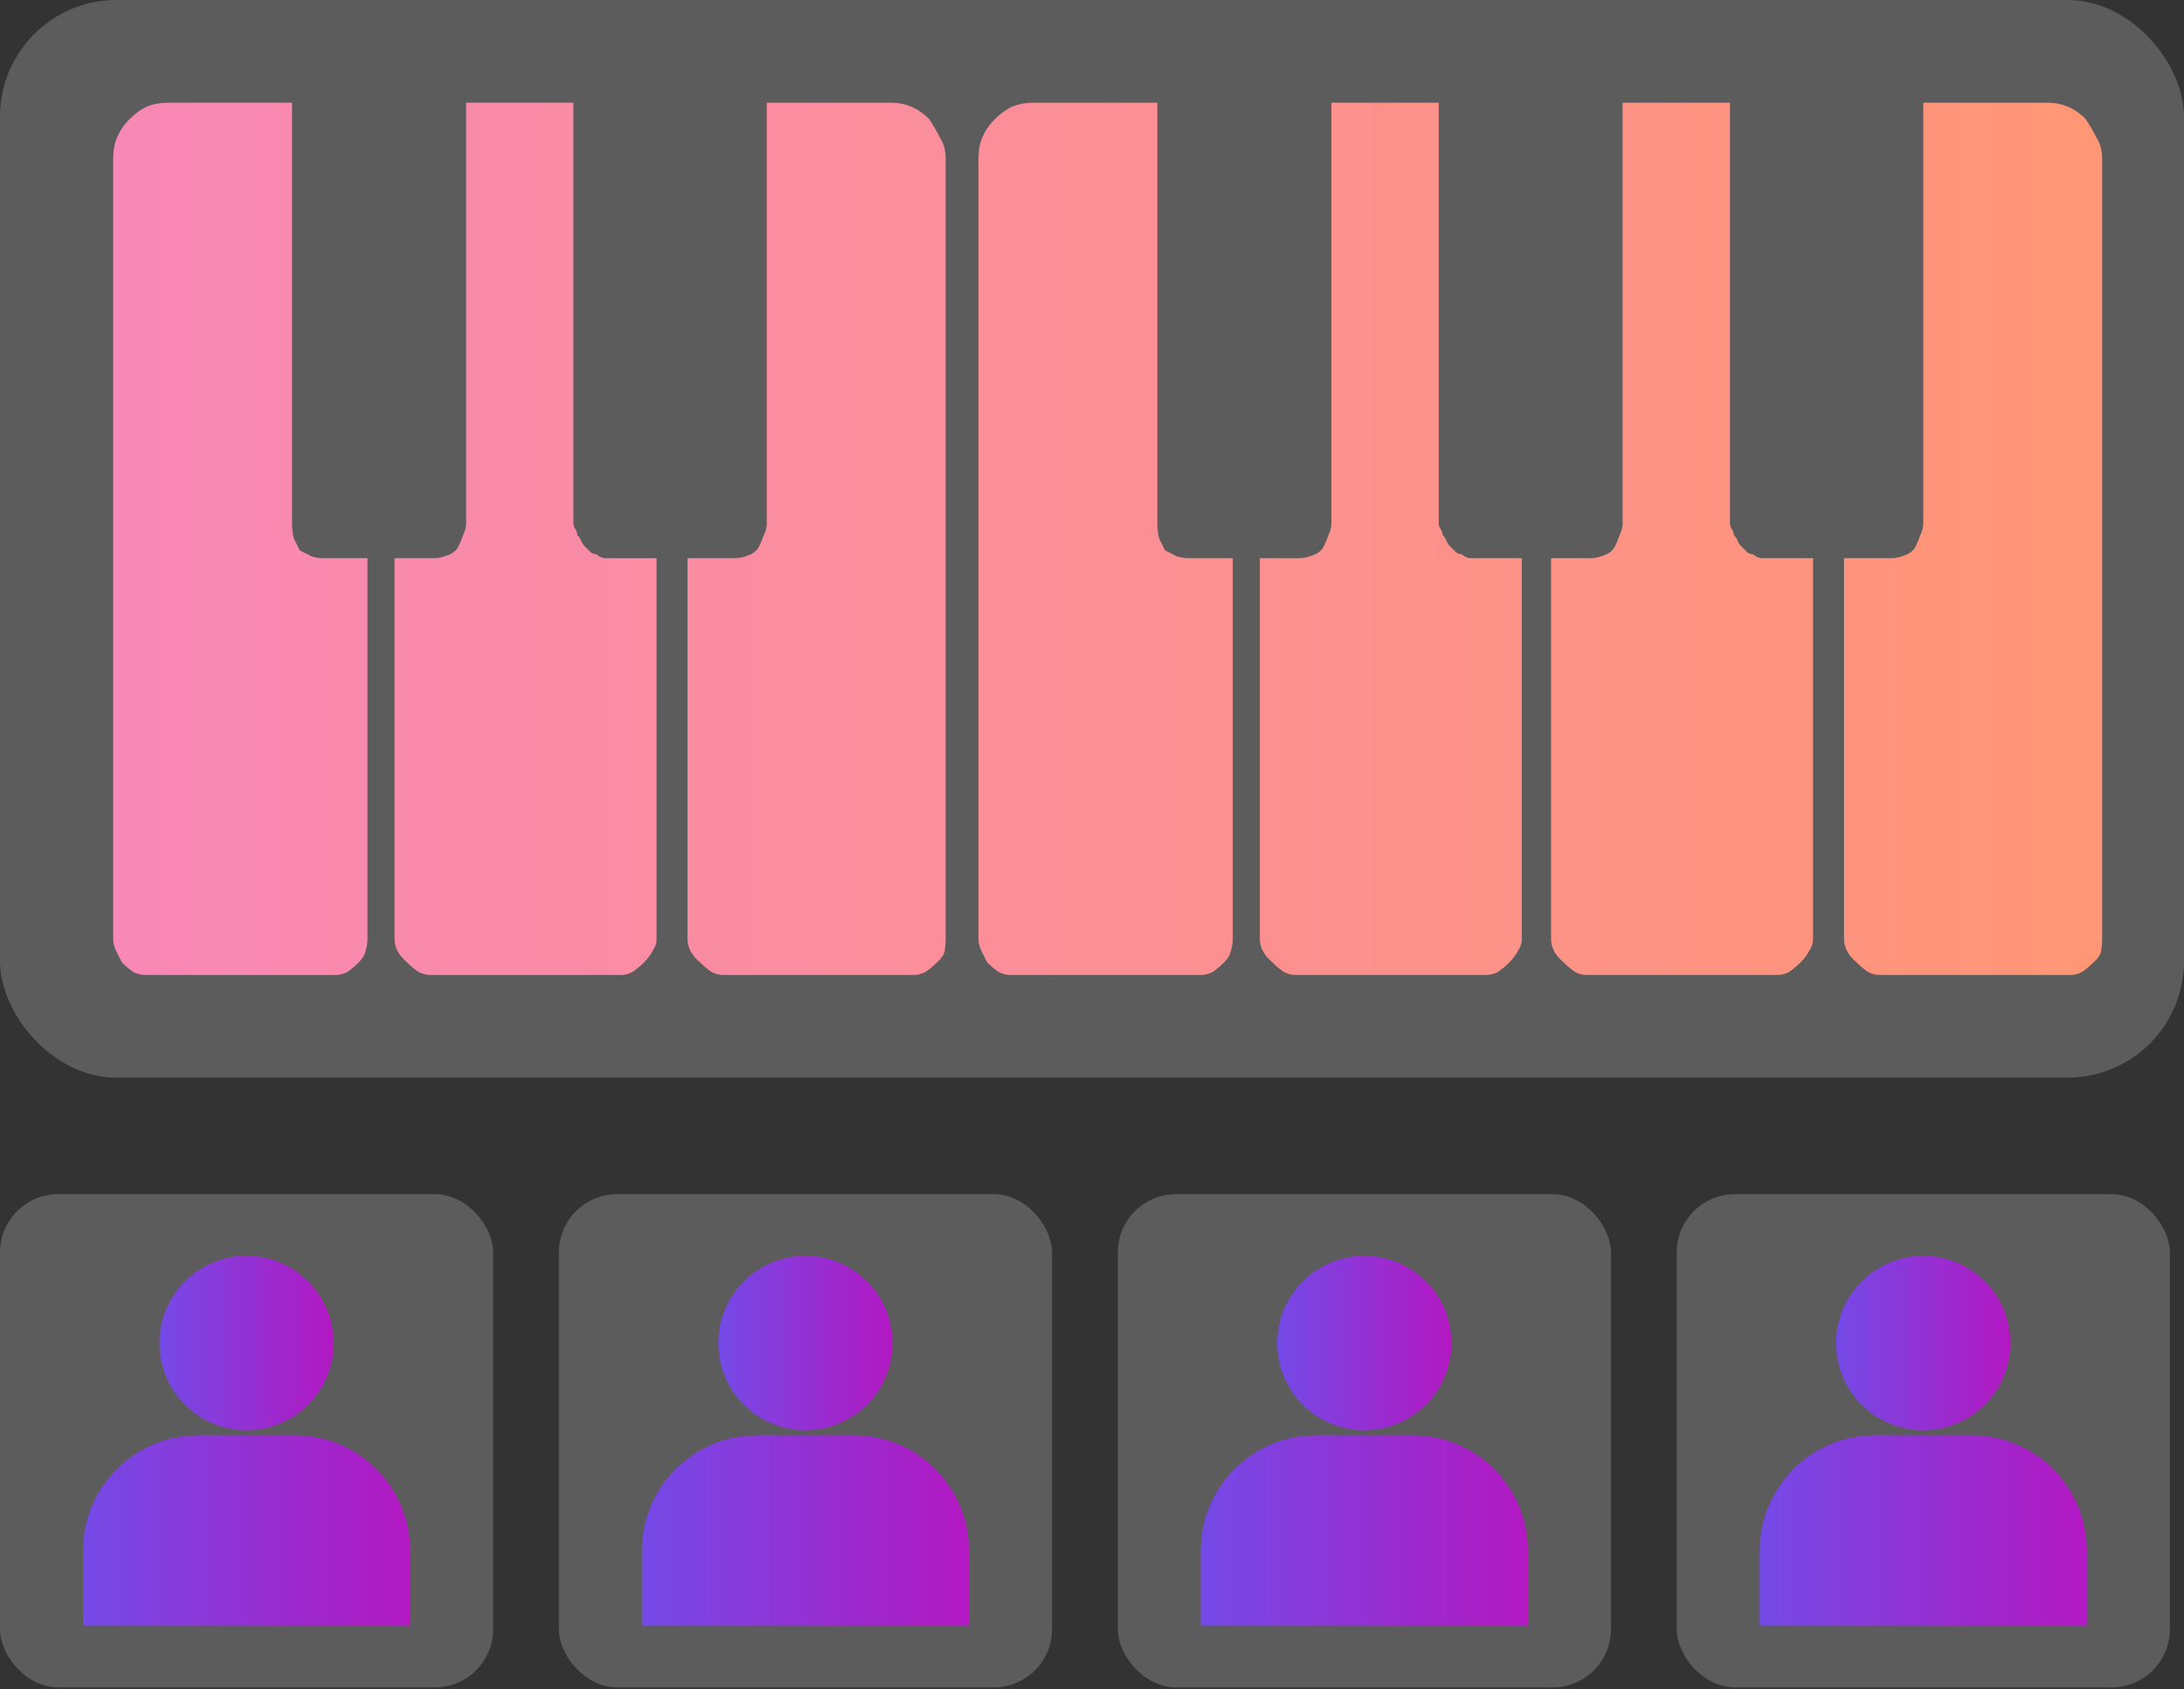 <svg width="75" height="58" viewBox="0 0 75 58" fill="none" xmlns="http://www.w3.org/2000/svg">
<rect x="0" y="0" width="75" height="58" fill="#333333" stroke="none"/>
<rect width="75" height="37" rx="4" fill="white" fill-opacity="0.2"/>
<path fill-rule="evenodd" clip-rule="evenodd" d="M10.096 18.5L10.295 18.898L10.693 19.098C10.826 19.142 10.959 19.164 11.092 19.164H12.619V32.246C12.619 32.379 12.597 32.512 12.553 32.645C12.531 32.777 12.453 32.91 12.32 33.043C12.188 33.176 12.055 33.286 11.922 33.375C11.789 33.441 11.656 33.475 11.523 33.475H4.982C4.85 33.475 4.717 33.441 4.584 33.375C4.451 33.286 4.318 33.176 4.186 33.043L3.986 32.645C3.92 32.512 3.887 32.379 3.887 32.246V5.451C3.887 5.163 3.931 4.92 4.02 4.721C4.108 4.499 4.252 4.289 4.451 4.09C4.65 3.891 4.85 3.747 5.049 3.658C5.27 3.57 5.525 3.525 5.812 3.525H10.029V17.969C10.029 18.168 10.051 18.345 10.096 18.5ZM20.289 18.965C20.355 19.009 20.422 19.031 20.488 19.031C20.555 19.098 20.643 19.142 20.754 19.164H21.02H22.547V32.246C22.547 32.379 22.503 32.512 22.414 32.645C22.348 32.777 22.248 32.91 22.115 33.043C21.982 33.176 21.85 33.286 21.717 33.375C21.584 33.441 21.451 33.475 21.318 33.475H14.777C14.645 33.475 14.512 33.441 14.379 33.375C14.246 33.286 14.113 33.176 13.98 33.043C13.825 32.91 13.715 32.777 13.648 32.645C13.582 32.512 13.549 32.379 13.549 32.246V19.164H14.91C15.043 19.164 15.198 19.131 15.375 19.064C15.552 18.998 15.674 18.898 15.74 18.766C15.807 18.633 15.862 18.5 15.906 18.367C15.973 18.234 16.006 18.102 16.006 17.969V3.525H19.691V17.969C19.691 18.035 19.713 18.102 19.758 18.168C19.802 18.234 19.824 18.301 19.824 18.367C19.891 18.434 19.935 18.5 19.957 18.566C19.979 18.633 20.023 18.699 20.09 18.766L20.289 18.965ZM31.279 3.658C31.501 3.747 31.711 3.891 31.91 4.09C32.043 4.289 32.165 4.499 32.275 4.721C32.408 4.92 32.475 5.163 32.475 5.451V32.246C32.475 32.379 32.464 32.512 32.441 32.645C32.419 32.777 32.331 32.91 32.176 33.043C32.043 33.176 31.91 33.286 31.777 33.375C31.645 33.441 31.512 33.475 31.379 33.475H24.838C24.705 33.475 24.572 33.441 24.439 33.375C24.307 33.286 24.174 33.176 24.041 33.043C23.886 32.91 23.775 32.777 23.709 32.645C23.643 32.512 23.609 32.379 23.609 32.246V19.164H25.236C25.391 19.164 25.546 19.131 25.701 19.064C25.878 18.998 26 18.898 26.066 18.766C26.133 18.633 26.188 18.5 26.232 18.367C26.299 18.234 26.332 18.102 26.332 17.969V3.525H30.549C30.837 3.525 31.08 3.57 31.279 3.658ZM39.811 18.5L40.01 18.898L40.409 19.098C40.541 19.142 40.674 19.164 40.807 19.164H42.334V32.246C42.334 32.379 42.312 32.512 42.268 32.645C42.246 32.777 42.168 32.91 42.035 33.043C41.903 33.176 41.77 33.286 41.637 33.375C41.504 33.441 41.371 33.475 41.239 33.475H34.698C34.565 33.475 34.432 33.441 34.299 33.375C34.166 33.286 34.034 33.176 33.901 33.043L33.702 32.645C33.635 32.512 33.602 32.379 33.602 32.246V5.451C33.602 5.163 33.646 4.92 33.735 4.721C33.823 4.499 33.967 4.289 34.166 4.09C34.366 3.891 34.565 3.747 34.764 3.658C34.985 3.57 35.24 3.525 35.528 3.525H39.745V17.969C39.745 18.168 39.767 18.345 39.811 18.5ZM60.203 19.031C60.137 19.031 60.071 19.009 60.004 18.965L59.805 18.766C59.739 18.699 59.694 18.633 59.672 18.566C59.65 18.5 59.606 18.434 59.539 18.367C59.539 18.301 59.517 18.234 59.473 18.168C59.429 18.102 59.407 18.035 59.407 17.969V3.525H55.721V17.969C55.721 18.102 55.688 18.234 55.621 18.367C55.577 18.5 55.522 18.633 55.456 18.766C55.389 18.898 55.267 18.998 55.09 19.064C54.913 19.131 54.758 19.164 54.625 19.164H53.264V32.246C53.264 32.379 53.297 32.512 53.364 32.645C53.43 32.777 53.541 32.91 53.696 33.043C53.828 33.176 53.961 33.286 54.094 33.375C54.227 33.441 54.36 33.475 54.493 33.475H61.034C61.166 33.475 61.299 33.441 61.432 33.375C61.565 33.286 61.698 33.176 61.831 33.043C61.963 32.91 62.063 32.777 62.129 32.645C62.218 32.512 62.262 32.379 62.262 32.246V19.164H60.735H60.469C60.358 19.142 60.27 19.098 60.203 19.031ZM70.995 3.658C71.216 3.747 71.426 3.891 71.625 4.09C71.758 4.289 71.88 4.499 71.991 4.721C72.123 4.92 72.19 5.163 72.19 5.451V32.246C72.19 32.379 72.179 32.512 72.157 32.645C72.135 32.777 72.046 32.91 71.891 33.043C71.758 33.176 71.625 33.286 71.493 33.375C71.36 33.441 71.227 33.475 71.094 33.475H64.553C64.42 33.475 64.287 33.441 64.155 33.375C64.022 33.286 63.889 33.176 63.756 33.043C63.601 32.91 63.491 32.777 63.424 32.645C63.358 32.512 63.325 32.379 63.325 32.246V19.164H64.952C65.106 19.164 65.261 19.131 65.416 19.064C65.594 18.998 65.715 18.898 65.782 18.766C65.848 18.633 65.903 18.5 65.948 18.367C66.014 18.234 66.047 18.102 66.047 17.969V3.525H70.264C70.552 3.525 70.795 3.57 70.995 3.658ZM50.004 18.965C50.071 19.009 50.137 19.031 50.203 19.031C50.27 19.098 50.358 19.142 50.469 19.164H50.735H52.262V32.246C52.262 32.379 52.218 32.512 52.129 32.645C52.063 32.777 51.963 32.91 51.831 33.043C51.698 33.176 51.565 33.286 51.432 33.375C51.299 33.441 51.166 33.475 51.034 33.475H44.493C44.36 33.475 44.227 33.441 44.094 33.375C43.961 33.286 43.828 33.176 43.696 33.043C43.541 32.91 43.43 32.777 43.364 32.645C43.297 32.512 43.264 32.379 43.264 32.246V19.164H44.625C44.758 19.164 44.913 19.131 45.09 19.064C45.267 18.998 45.389 18.898 45.456 18.766C45.522 18.633 45.577 18.5 45.621 18.367C45.688 18.234 45.721 18.102 45.721 17.969V3.525H49.407V17.969C49.407 18.035 49.429 18.102 49.473 18.168C49.517 18.234 49.539 18.301 49.539 18.367C49.606 18.434 49.65 18.5 49.672 18.566C49.694 18.633 49.739 18.699 49.805 18.766L50.004 18.965Z" fill="url(#paint0_linear_231_14299)"/>
<rect y="41" width="16.935" height="16.935" rx="2" fill="white" fill-opacity="0.2"/>
<path d="M11.459 46.112C11.459 47.765 10.12 49.105 8.467 49.105C6.814 49.105 5.475 47.765 5.475 46.112C5.475 44.46 6.814 43.12 8.467 43.12C10.12 43.12 11.459 44.46 11.459 46.112Z" fill="url(#paint1_linear_231_14299)"/>
<path d="M10.122 49.278H6.813C4.625 49.278 2.85 51.052 2.85 53.24V55.815H14.085V53.24C14.084 51.052 12.311 49.278 10.122 49.278V49.278Z" fill="url(#paint2_linear_231_14299)"/>
<rect x="19.193" y="41" width="16.935" height="16.935" rx="2" fill="white" fill-opacity="0.2"/>
<path d="M30.652 46.112C30.652 47.765 29.313 49.105 27.66 49.105C26.007 49.105 24.668 47.765 24.668 46.112C24.668 44.46 26.007 43.12 27.66 43.12C29.313 43.12 30.652 44.46 30.652 46.112Z" fill="url(#paint3_linear_231_14299)"/>
<path d="M29.315 49.278H26.006C23.818 49.278 22.043 51.052 22.043 53.24V55.815H33.278V53.24C33.277 51.052 31.504 49.278 29.315 49.278V49.278Z" fill="url(#paint4_linear_231_14299)"/>
<rect x="38.386" y="41" width="16.935" height="16.935" rx="2" fill="white" fill-opacity="0.2"/>
<path d="M49.845 46.112C49.845 47.765 48.506 49.105 46.853 49.105C45.2 49.105 43.861 47.765 43.861 46.112C43.861 44.46 45.2 43.12 46.853 43.12C48.506 43.12 49.845 44.46 49.845 46.112Z" fill="url(#paint5_linear_231_14299)"/>
<path d="M48.508 49.278H45.199C43.011 49.278 41.236 51.052 41.236 53.24V55.815H52.471V53.24C52.47 51.052 50.697 49.278 48.508 49.278V49.278Z" fill="url(#paint6_linear_231_14299)"/>
<rect x="57.579" y="41" width="16.935" height="16.935" rx="2" fill="white" fill-opacity="0.2"/>
<path d="M69.038 46.112C69.038 47.765 67.699 49.105 66.046 49.105C64.393 49.105 63.054 47.765 63.054 46.112C63.054 44.46 64.393 43.12 66.046 43.12C67.699 43.12 69.038 44.46 69.038 46.112Z" fill="url(#paint7_linear_231_14299)"/>
<path d="M67.701 49.278H64.392C62.204 49.278 60.429 51.052 60.429 53.24V55.815H71.664V53.24C71.663 51.052 69.89 49.278 67.701 49.278V49.278Z" fill="url(#paint8_linear_231_14299)"/>
<defs>
<linearGradient id="paint0_linear_231_14299" x1="72.19" y1="18.772" x2="3.887" y2="18.772" gradientUnits="userSpaceOnUse">
<stop stop-color="#FF9675"/>
<stop offset="1" stop-color="#F888B5"/>
</linearGradient>
<linearGradient id="paint1_linear_231_14299" x1="11.459" y1="46.167" x2="5.475" y2="46.167" gradientUnits="userSpaceOnUse">
<stop stop-color="#B318C2"/>
<stop offset="1" stop-color="#744AE6"/>
</linearGradient>
<linearGradient id="paint2_linear_231_14299" x1="14.085" y1="52.606" x2="2.85" y2="52.606" gradientUnits="userSpaceOnUse">
<stop stop-color="#B318C2"/>
<stop offset="1" stop-color="#744AE6"/>
</linearGradient>
<linearGradient id="paint3_linear_231_14299" x1="30.652" y1="46.167" x2="24.668" y2="46.167" gradientUnits="userSpaceOnUse">
<stop stop-color="#B318C2"/>
<stop offset="1" stop-color="#744AE6"/>
</linearGradient>
<linearGradient id="paint4_linear_231_14299" x1="33.278" y1="52.606" x2="22.043" y2="52.606" gradientUnits="userSpaceOnUse">
<stop stop-color="#B318C2"/>
<stop offset="1" stop-color="#744AE6"/>
</linearGradient>
<linearGradient id="paint5_linear_231_14299" x1="49.845" y1="46.167" x2="43.861" y2="46.167" gradientUnits="userSpaceOnUse">
<stop stop-color="#B318C2"/>
<stop offset="1" stop-color="#744AE6"/>
</linearGradient>
<linearGradient id="paint6_linear_231_14299" x1="52.471" y1="52.606" x2="41.236" y2="52.606" gradientUnits="userSpaceOnUse">
<stop stop-color="#B318C2"/>
<stop offset="1" stop-color="#744AE6"/>
</linearGradient>
<linearGradient id="paint7_linear_231_14299" x1="69.038" y1="46.167" x2="63.054" y2="46.167" gradientUnits="userSpaceOnUse">
<stop stop-color="#B318C2"/>
<stop offset="1" stop-color="#744AE6"/>
</linearGradient>
<linearGradient id="paint8_linear_231_14299" x1="71.664" y1="52.606" x2="60.429" y2="52.606" gradientUnits="userSpaceOnUse">
<stop stop-color="#B318C2"/>
<stop offset="1" stop-color="#744AE6"/>
</linearGradient>
</defs>
</svg>
